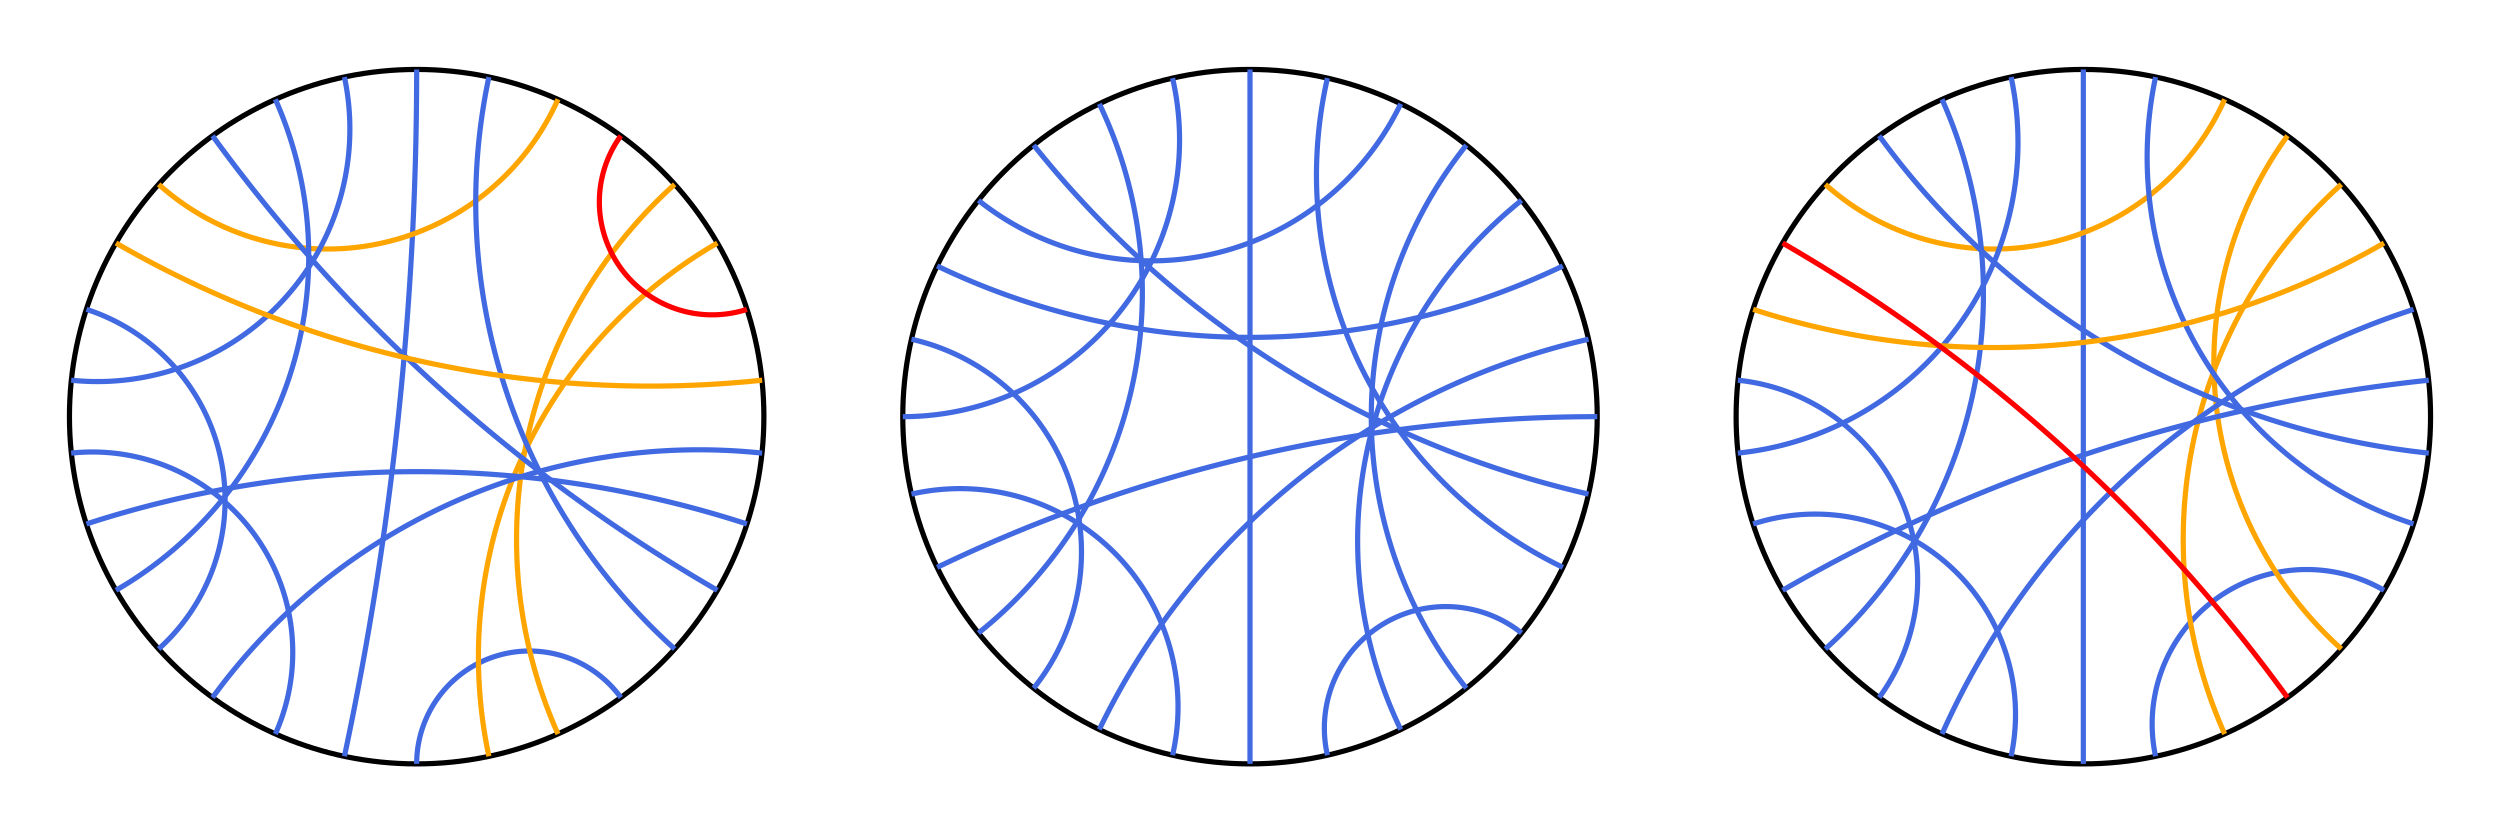 <?xml version="1.0" encoding="utf-8" ?>
<svg baseProfile="tiny" height="500px" version="1.2" width="1500px" xmlns="http://www.w3.org/2000/svg" xmlns:ev="http://www.w3.org/2001/xml-events" xmlns:xlink="http://www.w3.org/1999/xlink"><defs /><g transform="translate(250, 250) scale(208.333, -208.333)"><circle cx="0" cy="0" fill="none" r="1" stroke="black" stroke-width="0.015" /><path d="M 6.123233995736766e-17 1.0 A 9.514 9.514 0 0 0 -0.208 -0.978" fill="none" stroke="royalblue" stroke-width="0.015" /><path d="M -0.743 0.669 A 0.727 0.727 0 0 1 0.407 0.914" fill="none" stroke="orange" stroke-width="0.015" /><path d="M -0.951 0.309 A 0.577 0.577 0 0 0 -0.743 -0.669" fill="none" stroke="royalblue" stroke-width="0.015" /><path d="M -0.995 -0.105 A 0.577 0.577 0 0 0 -0.407 -0.914" fill="none" stroke="royalblue" stroke-width="0.015" /><path d="M -1.8369701987210297e-16 -1.0 A 0.325 0.325 0 0 0 0.588 -0.809" fill="none" stroke="royalblue" stroke-width="0.015" /><path d="M 0.208 -0.978 A 1.376 1.376 0 0 0 0.866 0.5" fill="none" stroke="orange" stroke-width="0.015" /><path d="M 0.407 -0.914 A 1.376 1.376 0 0 0 0.743 0.669" fill="none" stroke="orange" stroke-width="0.015" /><path d="M 0.951 0.309 A 0.325 0.325 0 0 0 0.588 0.809" fill="none" stroke="red" stroke-width="0.015" /><path d="M -0.208 0.978 A 0.727 0.727 0 0 0 -0.995 0.105" fill="none" stroke="royalblue" stroke-width="0.015" /><path d="M -0.407 0.914 A 1.111 1.111 0 0 0 -0.866 -0.5" fill="none" stroke="royalblue" stroke-width="0.015" /><path d="M 0.743 -0.669 A 1.732 1.732 0 0 0 0.208 0.978" fill="none" stroke="royalblue" stroke-width="0.015" /><path d="M -0.588 0.809 A 4.705 4.705 0 0 1 0.866 -0.5" fill="none" stroke="royalblue" stroke-width="0.015" /><path d="M -0.866 0.5 A 3.078 3.078 0 0 1 0.995 0.105" fill="none" stroke="orange" stroke-width="0.015" /><path d="M -0.951 -0.309 A 3.078 3.078 0 0 0 0.951 -0.309" fill="none" stroke="royalblue" stroke-width="0.015" /><path d="M -0.588 -0.809 A 1.732 1.732 0 0 0 0.995 -0.105" fill="none" stroke="royalblue" stroke-width="0.015" /></g><g transform="translate(750, 250) scale(208.333, -208.333)"><circle cx="0" cy="0" fill="none" r="1" stroke="black" stroke-width="0.015" /><line stroke="royalblue" stroke-width="0.015" x1="0.0" x2="-0.0" y1="1.0" y2="-1.0" /><path d="M -0.782 0.623 A 0.797 0.797 0 0 1 0.434 0.901" fill="none" stroke="royalblue" stroke-width="0.015" /><path d="M -0.975 0.223 A 0.628 0.628 0 0 0 -0.623 -0.782" fill="none" stroke="royalblue" stroke-width="0.015" /><path d="M -0.975 -0.223 A 0.628 0.628 0 0 0 -0.223 -0.975" fill="none" stroke="royalblue" stroke-width="0.015" /><path d="M 0.223 -0.975 A 0.35 0.35 0 0 0 0.782 -0.623" fill="none" stroke="royalblue" stroke-width="0.015" /><path d="M 0.434 -0.901 A 1.254 1.254 0 0 0 0.782 0.623" fill="none" stroke="royalblue" stroke-width="0.015" /><path d="M 0.623 -0.782 A 1.254 1.254 0 0 0 0.623 0.782" fill="none" stroke="royalblue" stroke-width="0.015" /><path d="M -0.223 0.975 A 0.797 0.797 0 0 0 -1.0 1.2246467991473532e-16" fill="none" stroke="royalblue" stroke-width="0.015" /><path d="M -0.434 0.901 A 1.254 1.254 0 0 0 -0.782 -0.623" fill="none" stroke="royalblue" stroke-width="0.015" /><path d="M 0.901 -0.434 A 1.254 1.254 0 0 0 0.223 0.975" fill="none" stroke="royalblue" stroke-width="0.015" /><path d="M -0.623 0.782 A 2.858 2.858 0 0 1 0.975 -0.223" fill="none" stroke="royalblue" stroke-width="0.015" /><path d="M -0.901 0.434 A 2.077 2.077 0 0 1 0.901 0.434" fill="none" stroke="royalblue" stroke-width="0.015" /><path d="M -0.901 -0.434 A 4.381 4.381 0 0 0 1.0 -2.4492935982947064e-16" fill="none" stroke="royalblue" stroke-width="0.015" /><path d="M -0.434 -0.901 A 2.077 2.077 0 0 0 0.975 0.223" fill="none" stroke="royalblue" stroke-width="0.015" /></g><g transform="translate(1250, 250) scale(208.333, -208.333)"><circle cx="0" cy="0" fill="none" r="1" stroke="black" stroke-width="0.015" /><line stroke="royalblue" stroke-width="0.015" x1="0.0" x2="-0.0" y1="1.0" y2="-1.0" /><path d="M -0.743 0.669 A 0.727 0.727 0 0 1 0.407 0.914" fill="none" stroke="orange" stroke-width="0.015" /><path d="M -0.995 0.105 A 0.577 0.577 0 0 0 -0.588 -0.809" fill="none" stroke="royalblue" stroke-width="0.015" /><path d="M -0.951 -0.309 A 0.577 0.577 0 0 0 -0.208 -0.978" fill="none" stroke="royalblue" stroke-width="0.015" /><path d="M 0.208 -0.978 A 0.445 0.445 0 0 0 0.866 -0.5" fill="none" stroke="royalblue" stroke-width="0.015" /><path d="M 0.407 -0.914 A 1.376 1.376 0 0 0 0.743 0.669" fill="none" stroke="orange" stroke-width="0.015" /><path d="M 0.743 -0.669 A 1.111 1.111 0 0 0 0.588 0.809" fill="none" stroke="orange" stroke-width="0.015" /><path d="M -0.208 0.978 A 0.9 0.9 0 0 0 -0.995 -0.105" fill="none" stroke="royalblue" stroke-width="0.015" /><path d="M -0.407 0.914 A 1.376 1.376 0 0 0 -0.743 -0.669" fill="none" stroke="royalblue" stroke-width="0.015" /><path d="M 0.951 -0.309 A 1.111 1.111 0 0 0 0.208 0.978" fill="none" stroke="royalblue" stroke-width="0.015" /><path d="M -0.588 0.809 A 2.246 2.246 0 0 1 0.995 -0.105" fill="none" stroke="royalblue" stroke-width="0.015" /><path d="M -0.951 0.309 A 2.246 2.246 0 0 1 0.866 0.5" fill="none" stroke="orange" stroke-width="0.015" /><path d="M -0.866 -0.5 A 4.705 4.705 0 0 0 0.995 0.105" fill="none" stroke="royalblue" stroke-width="0.015" /><path d="M -0.407 -0.914 A 2.246 2.246 0 0 0 0.951 0.309" fill="none" stroke="royalblue" stroke-width="0.015" /><path d="M -0.866 0.5 A 4.705 4.705 0 0 0 0.588 -0.809" fill="none" stroke="red" stroke-width="0.015" /></g></svg>